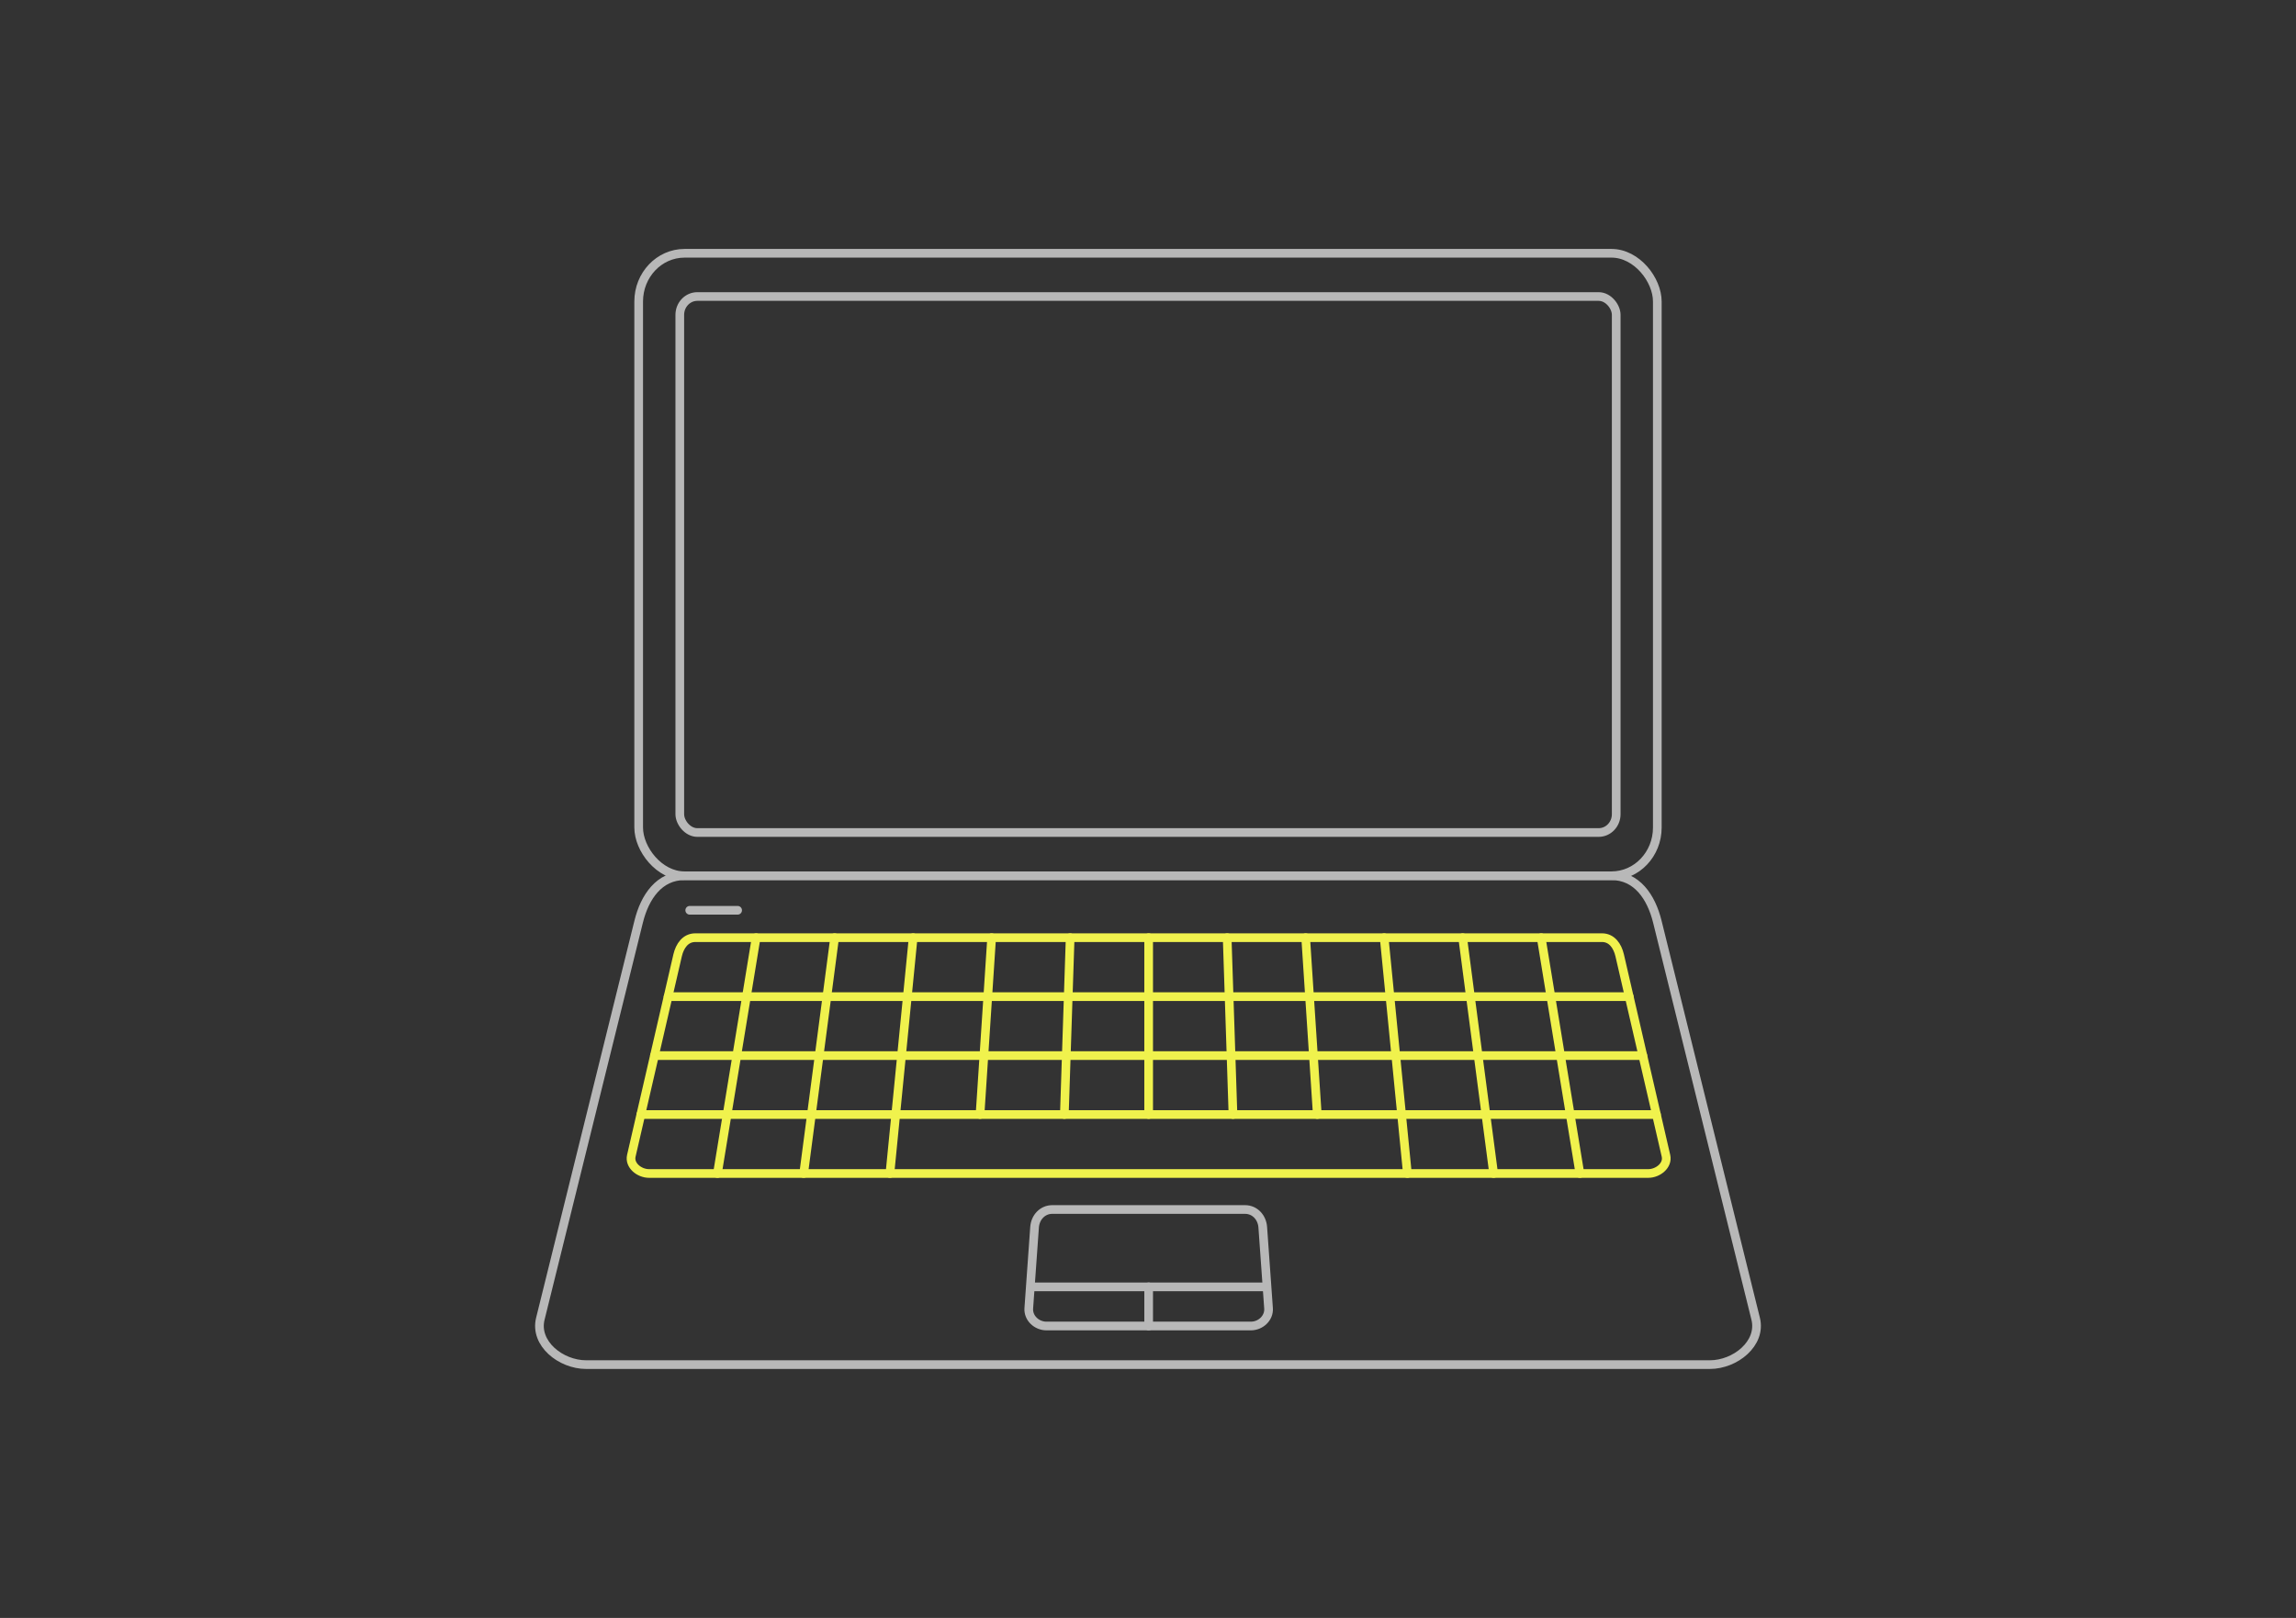<?xml version="1.0" encoding="UTF-8" standalone="no"?>
<svg
   width="210mm"
   height="148mm"
   viewBox="0 0 210 148"
   version="1.1"
   id="svg8"
   xmlns="http://www.w3.org/2000/svg"
   xmlns:svg="http://www.w3.org/2000/svg"
   xmlns:rdf="http://www.w3.org/1999/02/22-rdf-syntax-ns#"
   xmlns:cc="http://creativecommons.org/ns#"
   xmlns:dc="http://purl.org/dc/elements/1.1/">
  <rect x="0" y="0" width="210" height="148" fill="#333333" stroke="none"/>
  <defs
     id="defs2" />
  <g
     id="layer1"
     transform="translate(-1326,-168.98)">
    <rect
       style="font-variation-settings:normal;fill:none;fill-opacity:1;fill-rule:evenodd;stroke:#b8b8b8;stroke-width:0.794;stroke-linecap:round;stroke-linejoin:round;stroke-miterlimit:4;stroke-dasharray:none;stroke-dashoffset:0;stroke-opacity:1;stop-color:#000000"
       id="rect215"
       width="93.168"
       height="56.942"
       x="1384.416"
       y="192.149"
       rx="4.192"
       ry="4.411" />
    <rect
       style="font-variation-settings:normal;fill:none;fill-opacity:1;fill-rule:evenodd;stroke:#b8b8b8;stroke-width:0.794;stroke-linecap:butt;stroke-linejoin:miter;stroke-miterlimit:4;stroke-dasharray:none;stroke-dashoffset:0;stroke-opacity:1;stop-color:#000000"
       id="rect216"
       width="85.648"
       height="49.031"
       x="1388.176"
       y="196.104"
       rx="1.605"
       ry="1.676" />
    <path
       id="path216"
       style="fill:none;fill-rule:evenodd;stroke:#b8b8b8;stroke-width:0.794;stroke-linecap:round;stroke-linejoin:round;stop-color:#000000"
       d="m 1388.609,249.091 h 84.783 c 2.322,0 3.634,1.938 4.192,4.192 l 8.996,36.335 c 0.558,2.254 -1.87,4.192 -4.192,4.192 h -102.775 c -2.323,0 -4.75,-1.938 -4.192,-4.192 l 8.996,-36.335 c 0.558,-2.254 1.87,-4.192 4.192,-4.192 z" />
    <path
       id="path217"
       style="fill:none;fill-rule:evenodd;stroke:#f0f24d;stroke-width:0.794;stroke-opacity:1;stop-color:#000000"
       d="m 1389.597,254.754 h 82.925 c 0.897,0 1.418,0.746 1.62,1.62 l 4.233,18.332 c 0.202,0.874 -0.723,1.62 -1.62,1.62 h -91.392 c -0.897,0 -1.822,-0.746 -1.62,-1.62 l 4.233,-18.332 c 0.202,-0.874 0.723,-1.62 1.62,-1.62 z" />
    <path
       style="fill:none;fill-opacity:1;stroke:#b8b8b8;stroke-width:0.794;stroke-linecap:round;stroke-linejoin:round;stroke-dasharray:none;stroke-opacity:1;paint-order:normal"
       d="m 1389.085,252.249 h 4.381"
       id="path218" />
    <path
       id="path219"
       style="fill:none;fill-rule:evenodd;stroke:#b8b8b8;stroke-width:0.794;stop-color:#000000"
       d="m 1422.245,279.62 h 17.631 c 0.897,0 1.556,0.725 1.62,1.62 l 0.529,7.418 c 0.064,0.895 -0.723,1.62 -1.62,1.62 h -18.689 c -0.897,0 -1.684,-0.725 -1.62,-1.62 l 0.529,-7.418 c 0.064,-0.895 0.723,-1.62 1.62,-1.62 z" />
    <path
       style="fill:none;fill-opacity:1;stroke:#b8b8b8;stroke-width:0.794;stroke-linecap:round;stroke-linejoin:round;stroke-dasharray:none;stroke-opacity:1;paint-order:normal"
       d="m 1420.333,286.698 h 21.454"
       id="path220" />
    <path
       style="fill:none;fill-opacity:1;stroke:#b8b8b8;stroke-width:0.794;stroke-linecap:round;stroke-linejoin:round;stroke-dasharray:none;stroke-opacity:1;paint-order:normal"
       d="m 1431.06,286.698 v 3.58"
       id="path221" />
    <path
       style="fill:none;fill-opacity:1;stroke:#f0f24d;stroke-width:0.794;stroke-linecap:round;stroke-linejoin:round;stroke-dasharray:none;stroke-opacity:1;paint-order:normal"
       d="m 1385.861,265.54 h 90.399"
       id="path222" />
    <path
       style="fill:none;fill-opacity:1;stroke:#f0f24d;stroke-width:0.794;stroke-linecap:round;stroke-linejoin:round;stroke-dasharray:none;stroke-opacity:1;paint-order:normal"
       d="m 1387.106,260.147 h 87.908"
       id="path223" />
    <path
       style="fill:none;fill-opacity:1;stroke:#f0f24d;stroke-width:0.794;stroke-linecap:round;stroke-linejoin:round;stroke-dasharray:none;stroke-opacity:1;paint-order:normal"
       d="m 1384.615,270.933 h 92.89"
       id="path224" />
    <path
       style="fill:none;fill-opacity:1;stroke:#f0f24d;stroke-width:0.794;stroke-linecap:round;stroke-linejoin:round;stroke-dasharray:none;stroke-opacity:1;paint-order:normal"
       d="m 1431.06,254.754 v 16.179"
       id="path225" />
    <path
       style="fill:none;fill-opacity:1;stroke:#f0f24d;stroke-width:0.794;stroke-linecap:round;stroke-linejoin:round;stroke-dasharray:none;stroke-opacity:1;paint-order:normal"
       d="m 1452.601,254.754 2.123,21.573"
       id="path226" />
    <path
       style="fill:none;fill-opacity:1;stroke:#f0f24d;stroke-width:0.794;stroke-linecap:round;stroke-linejoin:round;stroke-dasharray:none;stroke-opacity:1;paint-order:normal"
       d="m 1466.963,254.754 3.539,21.573"
       id="path227" />
    <path
       style="fill:none;fill-opacity:1;stroke:#f0f24d;stroke-width:0.794;stroke-linecap:round;stroke-linejoin:round;stroke-dasharray:none;stroke-opacity:1;paint-order:normal"
       d="m 1459.782,254.754 2.831,21.573"
       id="path228" />
    <path
       style="fill:none;fill-opacity:1;stroke:#f0f24d;stroke-width:0.794;stroke-linecap:round;stroke-linejoin:round;stroke-dasharray:none;stroke-opacity:1;paint-order:normal"
       d="m 1409.519,254.754 -2.124,21.573"
       id="path230" />
    <path
       style="fill:none;fill-opacity:1;stroke:#f0f24d;stroke-width:0.794;stroke-linecap:round;stroke-linejoin:round;stroke-dasharray:none;stroke-opacity:1;paint-order:normal"
       d="m 1395.158,254.754 -3.539,21.573"
       id="path231" />
    <path
       style="fill:none;fill-opacity:1;stroke:#f0f24d;stroke-width:0.794;stroke-linecap:round;stroke-linejoin:round;stroke-dasharray:none;stroke-opacity:1;paint-order:normal"
       d="m 1402.338,254.754 -2.831,21.573"
       id="path232" />
    <path
       style="fill:none;fill-opacity:1;stroke:#f0f24d;stroke-width:0.794;stroke-linecap:round;stroke-linejoin:round;stroke-dasharray:none;stroke-opacity:1;paint-order:normal"
       d="m 1423.88,254.754 -0.531,16.179"
       id="path234" />
    <path
       style="fill:none;fill-opacity:1;stroke:#f0f24d;stroke-width:0.794;stroke-linecap:round;stroke-linejoin:round;stroke-dasharray:none;stroke-opacity:1;paint-order:normal"
       d="m 1438.241,254.754 0.531,16.179"
       id="path235" />
    <path
       style="fill:none;fill-opacity:1;stroke:#f0f24d;stroke-width:0.794;stroke-linecap:round;stroke-linejoin:round;stroke-dasharray:none;stroke-opacity:1;paint-order:normal"
       d="m 1416.699,254.754 -1.062,16.179"
       id="path366" />
    <path
       style="fill:none;fill-opacity:1;stroke:#f0f24d;stroke-width:0.794;stroke-linecap:round;stroke-linejoin:round;stroke-dasharray:none;stroke-opacity:1;paint-order:normal"
       d="m 1445.421,254.754 1.062,16.179"
       id="path367" />
  </g>
</svg>
